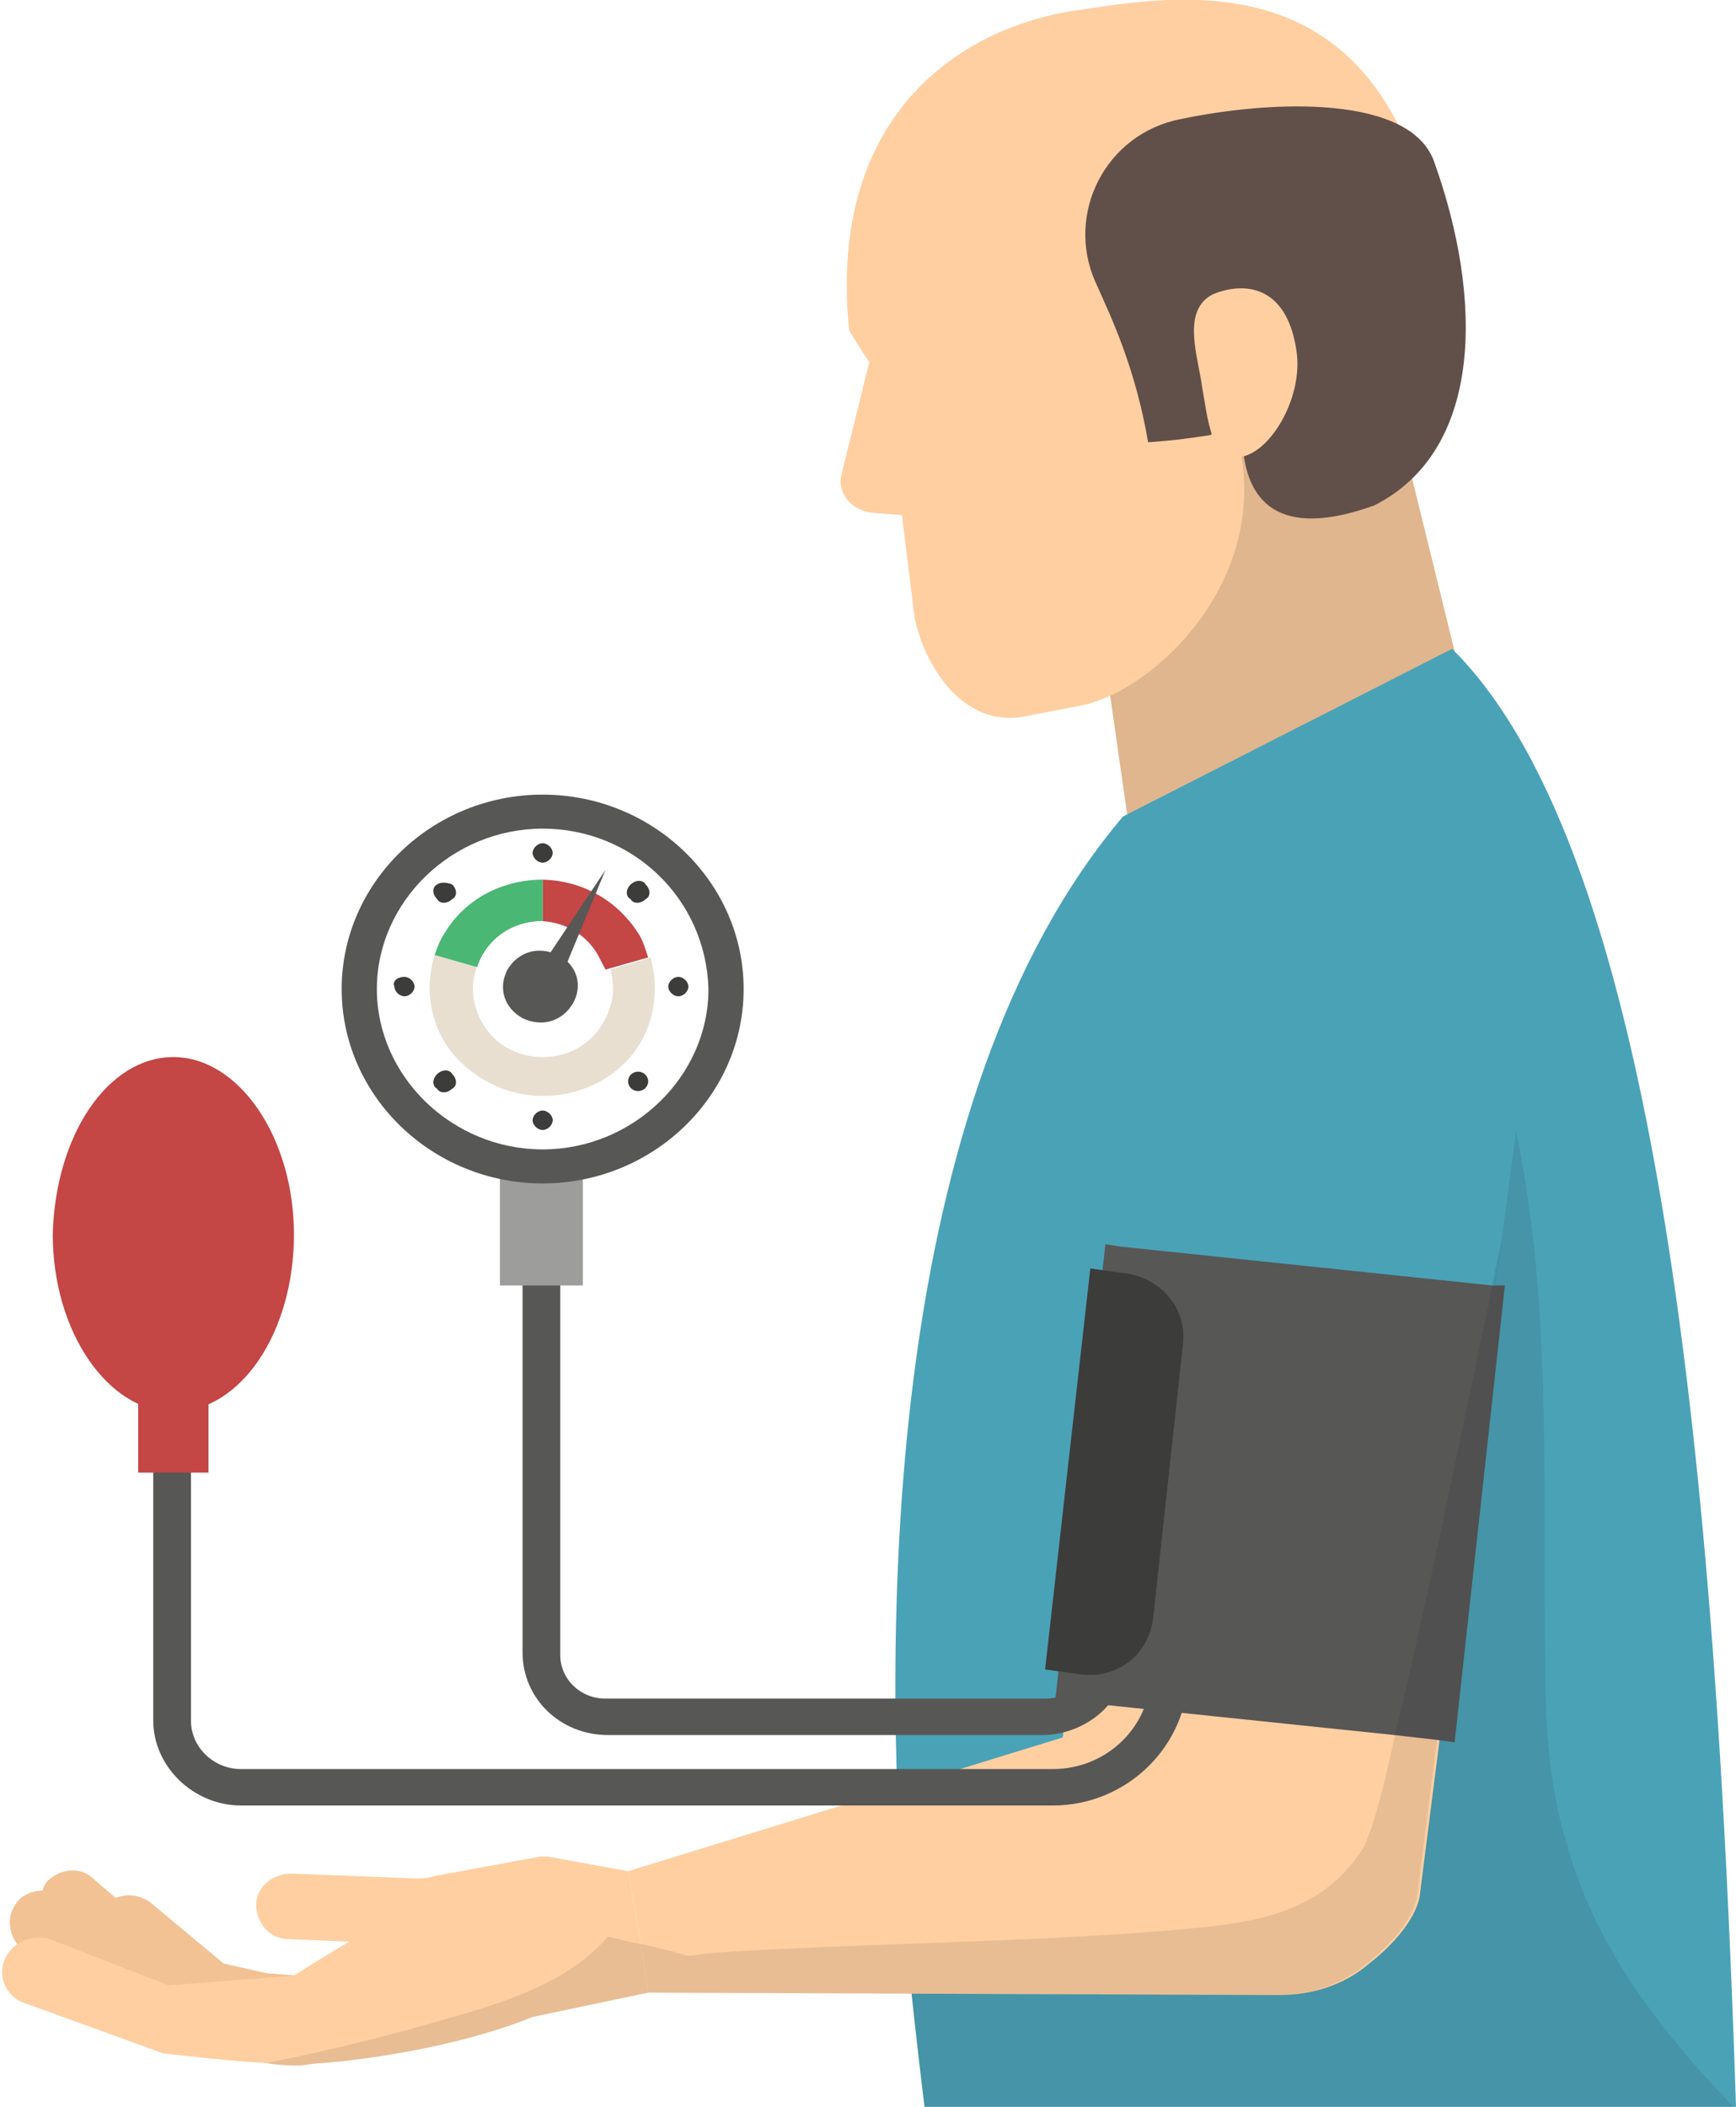 <svg width="61" height="74" viewBox="0 0 61 74" fill="none" xmlns="http://www.w3.org/2000/svg">
<path d="M51.113 22.874L47.582 8.535C43.168 9.047 38.136 11.01 37.077 10.925L40.166 32.519C40.078 32.519 48.641 27.483 51.113 22.874Z" fill="#E0B68E"/>
<path d="M61 74H32.486C32.309 72.549 32.045 70.33 31.78 67.513C30.985 56.93 31.074 38.579 39.46 28.678L51.024 22.789C58.351 30.044 60.294 52.15 61 74Z" fill="#4AA2B7"/>
<path opacity="0.1" d="M60.911 74H32.486C32.309 72.549 32.045 70.33 31.78 67.513H31.868C32.927 67.343 34.075 67.172 35.134 66.831C40.608 65.294 44.139 60.344 46.611 55.479C49.612 49.504 51.554 43.103 52.437 36.531C54.644 43.444 54.202 50.87 54.291 58.125C54.291 60.344 54.379 62.648 55.085 64.867C56.056 68.367 58.351 71.354 60.911 74Z" fill="#1D1D1B"/>
<path d="M50.053 15.193C50.583 13.059 50.671 10.584 50.406 8.364C48.553 -1.622 41.314 -0.171 37.429 0.427C32.927 1.28 29.131 4.78 29.838 11.608C30.191 12.205 30.544 12.717 30.544 12.717L29.573 16.644C29.396 17.326 29.926 17.924 30.632 18.009L31.692 18.095C31.78 18.777 32.133 21.679 32.133 21.679C32.486 23.386 33.81 25.52 35.929 25.179L38.136 24.752C40.784 24.069 44.404 20.399 43.609 15.961C45.198 15.619 49.612 16.814 50.053 15.193Z" fill="#FFCFA1"/>
<path d="M50.407 5.719C49.612 3.329 44.757 3.499 41.49 4.182C38.842 4.694 37.43 7.511 38.489 9.901C39.107 11.266 39.901 12.973 40.343 15.534C41.402 15.449 41.402 15.449 42.55 15.278C42.991 14.51 44.227 11.864 44.227 11.864C44.227 11.864 41.402 20.228 48.288 17.753C52.172 15.79 52.084 10.413 50.407 5.719Z" fill="#614F49"/>
<path d="M45.551 12.291C45.816 13.912 44.668 15.875 43.609 16.046C42.55 16.217 42.461 14.851 42.196 13.315C42.02 12.291 41.578 10.84 42.638 10.328C43.697 9.901 45.198 9.986 45.551 12.291Z" fill="#FFCFA1"/>
<path d="M10.416 69.391L9.357 69.306L7.856 68.964L5.296 66.83C4.943 66.574 4.502 66.489 4.061 66.66L3.266 65.977C2.825 65.55 2.118 65.635 1.677 66.062C1.589 66.148 1.5 66.318 1.5 66.404C1.147 66.404 0.706 66.574 0.529 66.916C0.176 67.428 0.353 68.196 0.883 68.537L4.855 71.098C4.855 71.098 4.943 71.098 4.943 71.183C4.943 71.183 5.032 71.183 5.032 71.269H5.12H5.208L9.975 71.781C10.681 71.866 11.211 71.354 11.299 70.757C11.476 70.074 11.034 69.476 10.416 69.391Z" fill="#F2C194"/>
<path d="M52.526 46.005L50.584 61.112L49.877 66.66C49.701 67.428 48.995 68.281 48.112 68.964C47.229 69.732 46.081 70.074 44.934 70.074L22.776 69.989L22.511 68.281L22.07 65.721L37.342 61.026L37.518 59.746L39.372 44.041L52.349 45.919L52.526 46.005Z" fill="#FFCFA1"/>
<path d="M53.849 35.421L52.79 43.359L52.525 45.066L52.437 45.919H52.261L39.284 44.041V43.7L40.431 33.714C40.873 30.215 44.139 27.739 47.758 28.081H47.935C51.731 28.593 54.379 31.836 53.849 35.421Z" fill="#4AA2B7"/>
<path d="M22.776 69.988L18.715 70.842C15.978 71.951 12.535 72.378 11.3 72.464C11.035 72.464 10.681 72.549 10.505 72.549C10.24 72.549 9.887 72.549 9.357 72.464C7.857 72.378 5.738 72.122 5.738 72.122L0.794 70.33C0.176 70.074 -0.088 69.391 0.176 68.793C0.441 68.196 1.148 67.94 1.765 68.111L5.915 69.732L10.328 69.391C10.328 69.391 11.123 68.879 12.271 68.196L10.152 68.111C9.446 68.111 9.004 67.513 9.004 66.916C9.004 66.233 9.622 65.806 10.24 65.806L14.566 65.977C14.831 65.977 15.007 65.977 15.272 65.892L18.98 65.209C19.068 65.209 19.156 65.209 19.244 65.209L22.069 65.721L22.511 68.281L22.776 69.988Z" fill="#FFCFA1"/>
<path d="M21.363 60.941C19.686 60.941 18.362 59.661 18.362 58.039V43.188H19.686V58.124C19.686 58.978 20.392 59.661 21.275 59.661H36.724C37.165 59.661 37.606 59.49 37.871 59.149C38.136 58.893 38.313 58.466 38.313 58.039H39.637C39.637 58.807 39.372 59.49 38.754 60.088C38.224 60.6 37.43 60.941 36.635 60.941H21.363Z" fill="#575756"/>
<path d="M20.481 41.225H17.567V45.151H20.481V41.225Z" fill="#9D9D9C"/>
<path d="M19.068 41.566C15.184 41.566 12.006 38.494 12.006 34.738C12.006 30.983 15.184 27.91 19.068 27.91C22.952 27.91 26.13 30.983 26.13 34.738C26.13 38.494 22.952 41.566 19.068 41.566ZM19.068 29.105C15.89 29.105 13.242 31.666 13.242 34.738C13.242 37.811 15.89 40.371 19.068 40.371C22.246 40.371 24.894 37.811 24.894 34.738C24.806 31.58 22.246 29.105 19.068 29.105Z" fill="#575756"/>
<path d="M18.98 30.897C20.481 30.897 21.716 31.666 22.423 32.775C22.599 33.031 22.688 33.373 22.776 33.629L21.275 34.055C21.187 33.885 21.099 33.714 21.01 33.543C20.569 32.775 19.774 32.348 18.892 32.348L18.98 30.897Z" fill="#C44645"/>
<path d="M22.864 33.629C23.129 34.653 23.041 35.677 22.511 36.616C21.805 37.811 20.481 38.494 19.068 38.494C17.656 38.494 16.332 37.725 15.625 36.616C14.919 35.421 14.919 33.97 15.625 32.775C16.332 31.58 17.656 30.897 19.068 30.897V32.348C18.185 32.348 17.391 32.775 16.95 33.543C16.508 34.311 16.508 35.165 16.95 35.933C17.391 36.701 18.185 37.128 19.068 37.128C19.951 37.128 20.745 36.701 21.187 35.933C21.54 35.336 21.628 34.738 21.452 34.055L22.864 33.629Z" fill="#E8DFD1"/>
<path d="M15.273 33.543C15.361 33.287 15.449 33.031 15.626 32.775C16.332 31.58 17.656 30.897 19.068 30.897V32.348C18.186 32.348 17.391 32.775 16.95 33.543C16.861 33.714 16.773 33.885 16.773 33.97L15.273 33.543Z" fill="#4AB775"/>
<path d="M14.213 34.311C14.389 34.311 14.566 34.482 14.566 34.653C14.566 34.824 14.389 34.994 14.213 34.994C14.036 34.994 13.86 34.824 13.86 34.653C13.772 34.482 13.948 34.311 14.213 34.311Z" fill="#3C3C3B"/>
<path d="M23.835 34.311C24.012 34.311 24.189 34.482 24.189 34.653C24.189 34.824 24.012 34.994 23.835 34.994C23.659 34.994 23.482 34.824 23.482 34.653C23.482 34.482 23.659 34.311 23.835 34.311Z" fill="#3C3C3B"/>
<path d="M19.421 29.959C19.421 30.129 19.244 30.3 19.068 30.3C18.891 30.3 18.715 30.129 18.715 29.959C18.715 29.788 18.891 29.617 19.068 29.617C19.244 29.617 19.421 29.788 19.421 29.959Z" fill="#3C3C3B"/>
<path d="M19.421 39.347C19.421 39.518 19.244 39.689 19.068 39.689C18.891 39.689 18.715 39.518 18.715 39.347C18.715 39.176 18.891 39.006 19.068 39.006C19.244 39.006 19.421 39.176 19.421 39.347Z" fill="#3C3C3B"/>
<path d="M15.36 37.725C15.537 37.555 15.802 37.555 15.89 37.725C16.067 37.896 16.067 38.152 15.89 38.238C15.714 38.408 15.449 38.408 15.36 38.238C15.184 38.152 15.184 37.896 15.36 37.725Z" fill="#3C3C3B"/>
<path d="M22.158 31.068C22.334 30.897 22.599 30.897 22.688 31.068C22.864 31.239 22.864 31.495 22.688 31.58C22.511 31.751 22.246 31.751 22.158 31.58C21.981 31.495 21.981 31.239 22.158 31.068Z" fill="#3C3C3B"/>
<path d="M15.89 31.067C16.067 31.238 16.067 31.494 15.89 31.579C15.714 31.75 15.449 31.75 15.36 31.579C15.184 31.408 15.184 31.152 15.36 31.067C15.449 30.982 15.714 30.982 15.89 31.067Z" fill="#3C3C3B"/>
<path d="M22.422 38.323C22.617 38.323 22.776 38.17 22.776 37.981C22.776 37.793 22.617 37.64 22.422 37.64C22.227 37.64 22.069 37.793 22.069 37.981C22.069 38.17 22.227 38.323 22.422 38.323Z" fill="#3C3C3B"/>
<path d="M20.127 35.25C19.774 35.848 19.068 36.104 18.362 35.762C17.744 35.421 17.479 34.738 17.832 34.055C18.185 33.458 18.891 33.202 19.598 33.543C20.304 33.885 20.48 34.653 20.127 35.25Z" fill="#575756"/>
<path d="M18.715 34.397L21.275 30.556L19.509 34.824L18.715 34.397Z" fill="#575756"/>
<path d="M36.988 63.416H8.474C6.797 63.416 5.385 62.051 5.385 60.429V42.164H6.709V60.429C6.709 61.368 7.503 62.136 8.474 62.136H36.988C38.93 62.136 40.431 60.6 40.431 58.807V57.186H41.755V58.722C41.755 61.283 39.637 63.416 36.988 63.416Z" fill="#575756"/>
<path d="M7.327 48.309H4.855V51.723H7.327V48.309Z" fill="#C44645"/>
<path d="M6.091 37.128C8.387 37.128 10.329 39.945 10.329 43.359C10.329 46.773 8.475 49.589 6.091 49.589C3.796 49.589 1.854 46.773 1.854 43.359C1.942 39.859 3.796 37.128 6.091 37.128Z" fill="#C44645"/>
<path d="M52.878 45.151L51.113 61.197L50.495 61.112L48.994 60.941L37.518 59.746H37.077L38.842 43.7L39.372 43.785L52.437 45.151H52.614H52.878Z" fill="#575756"/>
<path d="M37.959 58.807L36.723 58.637L38.312 44.554L39.548 44.724C40.784 44.895 41.667 45.919 41.578 47.114L40.519 56.844C40.343 58.124 39.283 58.978 37.959 58.807Z" fill="#3C3C3B"/>
<path opacity="0.1" d="M52.878 45.151L51.113 61.197L50.495 61.112L49.789 66.66C49.612 67.428 48.906 68.281 48.023 68.964C47.14 69.732 45.993 70.074 44.845 70.074L22.776 69.988L18.715 70.842C15.978 71.951 12.535 72.378 11.3 72.464C11.035 72.464 10.682 72.549 10.505 72.549C10.24 72.549 9.887 72.549 9.357 72.464C11.476 72.037 13.595 71.525 15.625 70.927C17.744 70.33 19.951 69.647 21.363 68.025C21.716 68.111 22.069 68.196 22.511 68.281C25.336 68.879 23.041 68.708 25.865 68.537C30.191 68.281 36.106 68.196 40.431 67.855C43.433 67.599 46.081 67.513 47.758 65.123C48.111 64.697 48.553 63.16 48.994 61.026C49.965 57.1 51.201 51.04 52.261 46.005C52.349 45.748 52.349 45.407 52.437 45.151C52.525 44.554 52.702 43.956 52.79 43.444L52.525 45.151H52.878Z" fill="#1D1D1B"/>
</svg>

